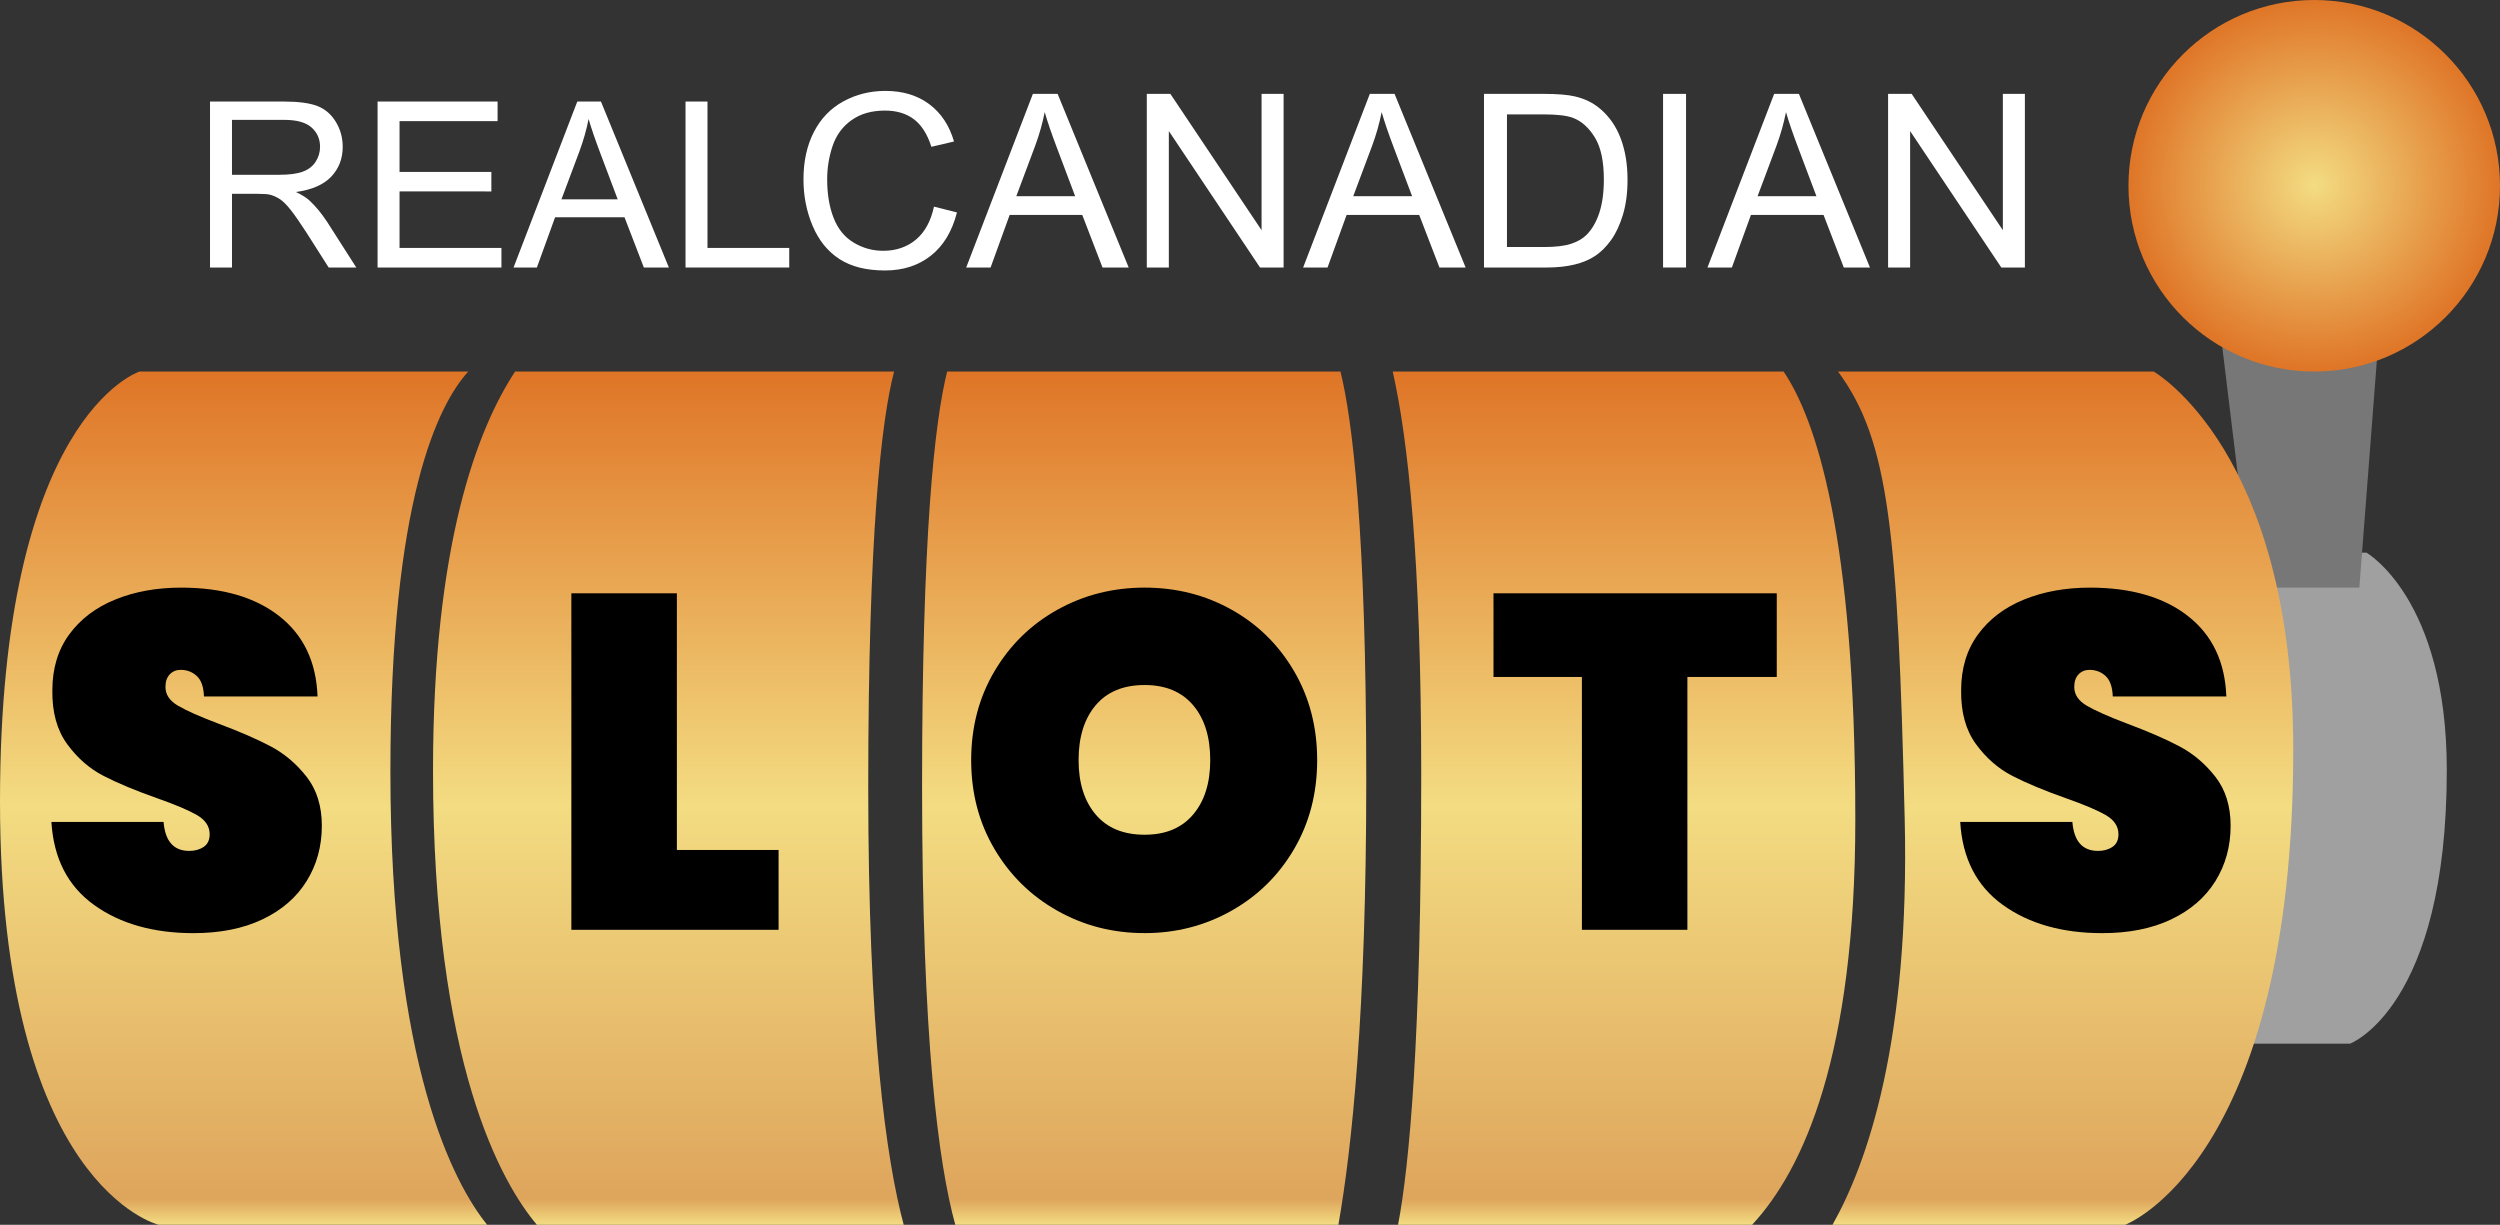 <?xml version="1.0" encoding="utf-8"?>
<!-- Generator: Adobe Illustrator 16.0.0, SVG Export Plug-In . SVG Version: 6.00 Build 0)  -->
<!DOCTYPE svg PUBLIC "-//W3C//DTD SVG 1.1//EN" "http://www.w3.org/Graphics/SVG/1.1/DTD/svg11.dtd">
<svg version="1.1" id="Layer_1" xmlns="http://www.w3.org/2000/svg" xmlns:xlink="http://www.w3.org/1999/xlink" x="0px" y="0px"
	 width="375.918px" height="184.166px" viewBox="0 0 375.918 184.166" enable-background="new 0 0 375.918 184.166"
	 xml:space="preserve">
<rect x="0" y="0" width="375.918" height="184.166" fill="#333333" stroke="none"/>
<g enable-background="new    ">
	<path fill="#FFFFFF" d="M31.58,40.225V15.268h11.065c2.225,0,3.916,0.225,5.073,0.673s2.083,1.24,2.775,2.375
		c0.692,1.135,1.039,2.389,1.039,3.762c0,1.771-0.573,3.263-1.72,4.478c-1.146,1.214-2.917,1.986-5.311,2.315
		c0.874,0.42,1.538,0.834,1.992,1.242c0.964,0.886,1.878,1.992,2.741,3.319l4.341,6.793h-4.154l-3.303-5.192
		c-0.965-1.498-1.759-2.645-2.383-3.438c-0.625-0.795-1.183-1.351-1.677-1.669c-0.494-0.317-0.996-0.538-1.507-0.663
		c-0.375-0.08-0.987-0.119-1.838-0.119h-3.831v11.082H31.58z M34.883,26.282h7.099c1.509,0,2.689-0.156,3.541-0.469
		c0.851-0.312,1.498-0.811,1.94-1.498c0.443-0.687,0.664-1.433,0.664-2.238c0-1.18-0.429-2.15-1.285-2.911
		c-0.857-0.76-2.21-1.141-4.061-1.141h-7.899V26.282z"/>
	<path fill="#FFFFFF" d="M56.775,40.225V15.268h18.045v2.945H60.078v7.644h13.806v2.928H60.078v8.495h15.321v2.945H56.775z"/>
	<path fill="#FFFFFF" d="M77.221,40.225l9.584-24.957h3.558l10.214,24.957h-3.762l-2.911-7.559H83.469l-2.741,7.559H77.221z
		 M84.422,29.977h8.461l-2.604-6.912c-0.794-2.1-1.385-3.824-1.771-5.175c-0.318,1.6-0.766,3.189-1.345,4.767L84.422,29.977z"/>
	<path fill="#FFFFFF" d="M103.081,40.225V15.268h3.302v22.012h12.292v2.945H103.081z"/>
</g>
<g enable-background="new    ">
	<path fill="#FFFFFF" d="M140.44,31.071l3.455,0.872c-0.724,2.838-2.027,5.002-3.909,6.491c-1.882,1.49-4.182,2.235-6.901,2.235
		c-2.813,0-5.102-0.573-6.865-1.719c-1.763-1.146-3.104-2.805-4.024-4.978c-0.92-2.173-1.38-4.506-1.38-6.999
		c0-2.718,0.52-5.09,1.558-7.114c1.039-2.024,2.517-3.562,4.435-4.612c1.917-1.051,4.027-1.576,6.331-1.576
		c2.612,0,4.808,0.665,6.589,1.994c1.781,1.33,3.021,3.2,3.722,5.61l-3.401,0.801c-0.605-1.899-1.484-3.282-2.636-4.149
		c-1.152-0.866-2.6-1.3-4.345-1.3c-2.006,0-3.684,0.481-5.031,1.442c-1.348,0.962-2.295,2.253-2.841,3.874
		c-0.546,1.62-0.819,3.292-0.819,5.013c0,2.221,0.323,4.158,0.97,5.814s1.653,2.895,3.019,3.713
		c1.365,0.819,2.843,1.229,4.435,1.229c1.935,0,3.573-0.559,4.915-1.674C139.057,34.924,139.965,33.268,140.44,31.071z"/>
	<path fill="#FFFFFF" d="M145.284,40.225l10.026-26.107h3.722l10.685,26.107h-3.936l-3.045-7.907H151.82l-2.867,7.907H145.284z
		 M152.817,29.504h8.851l-2.725-7.23c-0.832-2.196-1.449-4.001-1.852-5.414c-0.333,1.674-0.802,3.337-1.407,4.986L152.817,29.504z"
		/>
	<path fill="#FFFFFF" d="M172.442,40.225V14.117h3.544l13.713,20.498V14.117h3.313v26.107h-3.545l-13.712-20.516v20.516H172.442z"/>
	<path fill="#FFFFFF" d="M195.949,40.225l10.026-26.107h3.722l10.686,26.107h-3.936l-3.045-7.907h-10.917l-2.867,7.907H195.949z
		 M203.482,29.504h8.852l-2.725-7.23c-0.832-2.196-1.449-4.001-1.853-5.414c-0.333,1.674-0.802,3.337-1.407,4.986L203.482,29.504z"
		/>
	<path fill="#FFFFFF" d="M223.144,40.225V14.117h8.993c2.03,0,3.58,0.125,4.648,0.374c1.496,0.345,2.771,0.968,3.828,1.87
		c1.377,1.163,2.407,2.65,3.09,4.461c0.684,1.811,1.024,3.879,1.024,6.206c0,1.983-0.231,3.74-0.694,5.271s-1.057,2.799-1.781,3.802
		c-0.725,1.004-1.517,1.793-2.377,2.369c-0.861,0.576-1.9,1.012-3.117,1.309s-2.615,0.445-4.193,0.445H223.144z M226.598,37.144
		h5.574c1.722,0,3.072-0.16,4.052-0.48s1.761-0.771,2.342-1.354c0.819-0.819,1.458-1.921,1.915-3.304s0.686-3.06,0.686-5.031
		c0-2.73-0.449-4.828-1.345-6.295c-0.896-1.466-1.985-2.449-3.269-2.947c-0.926-0.356-2.416-0.534-4.469-0.534h-5.486V37.144z"/>
	<path fill="#FFFFFF" d="M250.07,40.225V14.117h3.455v26.107H250.07z"/>
	<path fill="#FFFFFF" d="M256.748,40.225l10.026-26.107h3.722l10.686,26.107h-3.936l-3.045-7.907h-10.917l-2.867,7.907H256.748z
		 M264.281,29.504h8.852l-2.725-7.23c-0.832-2.196-1.449-4.001-1.853-5.414c-0.333,1.674-0.802,3.337-1.407,4.986L264.281,29.504z"
		/>
	<path fill="#FFFFFF" d="M283.906,40.225V14.117h3.545l13.712,20.498V14.117h3.313v26.107h-3.544l-13.713-20.516v20.516H283.906z"/>
</g>
<g>
	<g>
		<defs>
			<path id="SVGID_1_" d="M142.421,55.867c-1.939,7.782-3.771,25.005-3.771,62.323c0,38.045,2.448,56.775,4.994,65.976h57.605
				c2.021-11.447,4.192-31.86,4.192-66.735c0-37.914-2.11-54.4-3.877-61.563H142.421z"/>
		</defs>
		<clipPath id="SVGID_2_">
			<use xlink:href="#SVGID_1_"  overflow="visible"/>
		</clipPath>
		
			<linearGradient id="SVGID_3_" gradientUnits="userSpaceOnUse" x1="-119.906" y1="305.333" x2="-118.906" y2="305.333" gradientTransform="matrix(0 -128.299 128.299 0 -39001.953 -15199.613)">
			<stop  offset="0" style="stop-color:#F3DC82"/>
			<stop  offset="0.03" style="stop-color:#DEA55C"/>
			<stop  offset="0.492" style="stop-color:#F3DC82"/>
			<stop  offset="1" style="stop-color:#DF7527"/>
		</linearGradient>
		<rect x="138.65" y="55.867" clip-path="url(#SVGID_2_)" fill="url(#SVGID_3_)" width="66.792" height="128.299"/>
	</g>
</g>
<g>
	<g>
		<defs>
			<path id="SVGID_4_" d="M20.985,55.867c0,0-20.985,6.643-20.985,64.608c0,57.967,23.847,63.689,23.847,63.689h49.402
				c-4.921-6.105-14.546-23.725-14.546-68.17c0-40.815,7.172-55.145,11.711-60.129L20.985,55.867L20.985,55.867z"/>
		</defs>
		<clipPath id="SVGID_5_">
			<use xlink:href="#SVGID_4_"  overflow="visible"/>
		</clipPath>
		
			<linearGradient id="SVGID_6_" gradientUnits="userSpaceOnUse" x1="-119.906" y1="305.333" x2="-118.906" y2="305.333" gradientTransform="matrix(0 -128.299 128.299 0 -39137.328 -15199.613)">
			<stop  offset="0" style="stop-color:#F3DC82"/>
			<stop  offset="0.03" style="stop-color:#DEA55C"/>
			<stop  offset="0.492" style="stop-color:#F3DC82"/>
			<stop  offset="1" style="stop-color:#DF7527"/>
		</linearGradient>
		<rect y="55.867" clip-path="url(#SVGID_5_)" fill="url(#SVGID_6_)" width="73.249" height="128.299"/>
	</g>
</g>
<g>
	<g>
		<defs>
			<path id="SVGID_7_" d="M77.455,55.867c-5.68,8.632-12.343,25.994-12.343,59.961c0,44.303,10.39,62.157,15.619,68.338h55.156
				c-2.663-9.974-5.333-29.119-5.333-65.808c0-38.346,1.991-55.166,3.886-62.491H77.455z"/>
		</defs>
		<clipPath id="SVGID_8_">
			<use xlink:href="#SVGID_7_"  overflow="visible"/>
		</clipPath>
		
			<linearGradient id="SVGID_9_" gradientUnits="userSpaceOnUse" x1="-119.906" y1="305.333" x2="-118.906" y2="305.333" gradientTransform="matrix(0 -128.299 128.299 0 -39073.453 -15199.613)">
			<stop  offset="0" style="stop-color:#F3DC82"/>
			<stop  offset="0.03" style="stop-color:#DEA55C"/>
			<stop  offset="0.492" style="stop-color:#F3DC82"/>
			<stop  offset="1" style="stop-color:#DF7527"/>
		</linearGradient>
		<rect x="65.112" y="55.867" clip-path="url(#SVGID_8_)" fill="url(#SVGID_9_)" width="70.775" height="128.299"/>
	</g>
</g>
<g>
	<g>
		<defs>
			<path id="SVGID_10_" d="M209.417,55.867c2.283,10.008,4.289,28.062,4.289,60.636c0,39.973-1.794,58.795-3.483,67.663h53.237
				c7.786-8.374,15.519-25.58,15.519-60.917c0-42.928-6.012-60.327-10.782-67.382H209.417z"/>
		</defs>
		<clipPath id="SVGID_11_">
			<use xlink:href="#SVGID_10_"  overflow="visible"/>
		</clipPath>
		
			<linearGradient id="SVGID_12_" gradientUnits="userSpaceOnUse" x1="-119.906" y1="305.333" x2="-118.906" y2="305.333" gradientTransform="matrix(0 -128.299 128.299 0 -38929.703 -15199.613)">
			<stop  offset="0" style="stop-color:#F3DC82"/>
			<stop  offset="0.03" style="stop-color:#DEA55C"/>
			<stop  offset="0.492" style="stop-color:#F3DC82"/>
			<stop  offset="1" style="stop-color:#DF7527"/>
		</linearGradient>
		<rect x="209.417" y="55.867" clip-path="url(#SVGID_11_)" fill="url(#SVGID_12_)" width="69.562" height="128.299"/>
	</g>
</g>
<g>
	<g>
		<defs>
			<rect id="SVGID_13_" width="375.918" height="184.166"/>
		</defs>
		<clipPath id="SVGID_14_">
			<use xlink:href="#SVGID_13_"  overflow="visible"/>
		</clipPath>
		<path clip-path="url(#SVGID_14_)" fill="#A0A0A0" d="M355.842,83.105h-27.313c4.444,6.005,5.165,13.989,5.767,38.578
			c0.476,19.428-3.268,29.981-6.243,35.246h25.32c0,0,14.545-5.412,14.545-41.128C367.917,89.965,355.842,83.105,355.842,83.105"/>
	</g>
	<g>
		<defs>
			<rect id="SVGID_15_" width="375.918" height="184.166"/>
		</defs>
		<clipPath id="SVGID_16_">
			<use xlink:href="#SVGID_15_"  overflow="visible"/>
		</clipPath>
		<path clip-path="url(#SVGID_16_)" d="M14.125,136.06c-3.931-2.834-6.063-6.99-6.396-12.472h16.865
			c0.238,2.908,1.525,4.36,3.86,4.36c0.857,0,1.583-0.202,2.179-0.608c0.595-0.403,0.893-1.036,0.893-1.893
			c0-1.191-0.643-2.156-1.929-2.896c-1.286-0.737-3.287-1.583-6.003-2.536c-3.24-1.144-5.92-2.263-8.04-3.357
			c-2.12-1.098-3.943-2.692-5.467-4.788c-1.525-2.097-2.263-4.789-2.215-8.076c0-3.287,0.845-6.086,2.537-8.397
			c1.691-2.31,4.002-4.061,6.932-5.25c2.93-1.19,6.228-1.787,9.898-1.787c6.192,0,11.112,1.43,14.757,4.288
			c3.645,2.858,5.562,6.887,5.753,12.078h-17.08c-0.048-1.43-0.405-2.453-1.072-3.072c-0.668-0.618-1.477-0.93-2.43-0.93
			c-0.667,0-1.215,0.228-1.644,0.678c-0.428,0.455-0.643,1.086-0.643,1.896c0,1.144,0.631,2.084,1.894,2.823
			c1.262,0.738,3.275,1.632,6.038,2.679c3.192,1.192,5.825,2.335,7.897,3.431c2.073,1.099,3.871,2.621,5.396,4.573
			c1.524,1.954,2.287,4.408,2.287,7.362c0,3.097-0.763,5.872-2.287,8.324c-1.525,2.453-3.741,4.373-6.646,5.754
			c-2.907,1.383-6.36,2.07-10.362,2.07C23.046,140.312,18.056,138.894,14.125,136.06"/>
	</g>
	<g>
		<defs>
			<rect id="SVGID_17_" width="375.918" height="184.166"/>
		</defs>
		<clipPath id="SVGID_18_">
			<use xlink:href="#SVGID_17_"  overflow="visible"/>
		</clipPath>
		<polygon clip-path="url(#SVGID_18_)" points="101.779,127.806 117.072,127.806 117.072,139.812 85.914,139.812 85.914,89.214 
			101.779,89.214 		"/>
	</g>
	<g>
		<defs>
			<rect id="SVGID_19_" width="375.918" height="184.166"/>
		</defs>
		<clipPath id="SVGID_20_">
			<use xlink:href="#SVGID_19_"  overflow="visible"/>
		</clipPath>
		<path clip-path="url(#SVGID_20_)" d="M159.004,136.953c-3.978-2.24-7.135-5.335-9.469-9.29c-2.335-3.954-3.502-8.409-3.502-13.365
			c0-4.954,1.167-9.408,3.502-13.363c2.334-3.953,5.491-7.039,9.469-9.254c3.977-2.215,8.349-3.323,13.113-3.323
			c4.764,0,9.123,1.108,13.079,3.323c3.955,2.215,7.086,5.301,9.397,9.254c2.312,3.955,3.466,8.409,3.466,13.363
			c0,4.956-1.154,9.411-3.466,13.365c-2.311,3.955-5.456,7.05-9.434,9.29c-3.978,2.239-8.325,3.356-13.042,3.356
			C167.353,140.312,162.981,139.192,159.004,136.953 M179.407,122.479c1.715-2.022,2.573-4.752,2.573-8.183
			c0-3.476-0.858-6.229-2.573-8.254c-1.715-2.024-4.145-3.037-7.29-3.037c-3.192,0-5.645,1.013-7.36,3.037
			c-1.715,2.024-2.573,4.778-2.573,8.254c0,3.431,0.858,6.159,2.573,8.183c1.715,2.025,4.168,3.037,7.36,3.037
			C175.262,125.519,177.692,124.506,179.407,122.479"/>
	</g>
	<g>
		<defs>
			<rect id="SVGID_21_" width="375.918" height="184.166"/>
		</defs>
		<clipPath id="SVGID_22_">
			<use xlink:href="#SVGID_21_"  overflow="visible"/>
		</clipPath>
		<polygon clip-path="url(#SVGID_22_)" points="267.166,89.214 267.166,101.792 253.729,101.792 253.729,139.812 237.866,139.812 
			237.866,101.792 224.574,101.792 224.574,89.214 		"/>
	</g>
	<g>
		<defs>
			<rect id="SVGID_23_" width="375.918" height="184.166"/>
		</defs>
		<clipPath id="SVGID_24_">
			<use xlink:href="#SVGID_23_"  overflow="visible"/>
		</clipPath>
		<polygon clip-path="url(#SVGID_24_)" fill="#777777" points="354.769,88.357 359.425,27.934 331.204,27.934 338.565,88.357 		"/>
	</g>
</g>
<g>
	<g>
		<defs>
			<path id="SVGID_25_" d="M276.378,55.867c7.728,10.437,8.978,24.312,10.022,67.045c0.824,33.762-5.68,52.103-10.852,61.254h44.005
				c0,0,25.278-9.407,25.278-71.476c0-44.899-20.986-56.823-20.986-56.823H276.378z"/>
		</defs>
		<clipPath id="SVGID_26_">
			<use xlink:href="#SVGID_25_"  overflow="visible"/>
		</clipPath>
		
			<linearGradient id="SVGID_27_" gradientUnits="userSpaceOnUse" x1="-119.906" y1="305.333" x2="-118.906" y2="305.333" gradientTransform="matrix(0 -128.299 128.299 0 -38863.703 -15199.613)">
			<stop  offset="0" style="stop-color:#F3DC82"/>
			<stop  offset="0.03" style="stop-color:#DEA55C"/>
			<stop  offset="0.492" style="stop-color:#F3DC82"/>
			<stop  offset="1" style="stop-color:#DF7527"/>
		</linearGradient>
		<rect x="275.55" y="55.867" clip-path="url(#SVGID_26_)" fill="url(#SVGID_27_)" width="69.283" height="128.299"/>
	</g>
</g>
<g>
	<g>
		<defs>
			<rect id="SVGID_28_" width="375.918" height="184.166"/>
		</defs>
		<clipPath id="SVGID_29_">
			<use xlink:href="#SVGID_28_"  overflow="visible"/>
		</clipPath>
		<path clip-path="url(#SVGID_29_)" d="M301.146,136.06c-3.931-2.834-6.063-6.99-6.396-12.472h16.865
			c0.236,2.908,1.523,4.36,3.858,4.36c0.857,0,1.583-0.202,2.18-0.608c0.596-0.403,0.894-1.036,0.894-1.893
			c0-1.191-0.644-2.156-1.929-2.896c-1.286-0.737-3.287-1.583-6.003-2.536c-3.24-1.144-5.921-2.263-8.04-3.357
			c-2.12-1.098-3.943-2.692-5.469-4.788c-1.523-2.097-2.262-4.789-2.215-8.076c0-3.287,0.846-6.086,2.537-8.397
			c1.691-2.31,4.002-4.061,6.932-5.25c2.932-1.19,6.229-1.787,9.898-1.787c6.192,0,11.112,1.43,14.757,4.288
			c3.646,2.858,5.563,6.887,5.753,12.078H317.69c-0.049-1.43-0.404-2.453-1.071-3.072c-0.668-0.618-1.479-0.93-2.431-0.93
			c-0.667,0-1.216,0.228-1.645,0.678c-0.429,0.455-0.644,1.086-0.644,1.896c0,1.144,0.631,2.084,1.895,2.823
			c1.262,0.738,3.274,1.632,6.038,2.679c3.191,1.192,5.825,2.335,7.896,3.431c2.073,1.099,3.871,2.621,5.396,4.573
			c1.523,1.954,2.287,4.408,2.287,7.362c0,3.097-0.764,5.872-2.287,8.324c-1.525,2.453-3.741,4.373-6.646,5.754
			c-2.906,1.383-6.358,2.07-10.36,2.07C310.068,140.312,305.079,138.894,301.146,136.06"/>
	</g>
</g>
<g>
	<g>
		<defs>
			<circle id="SVGID_30_" cx="347.985" cy="27.934" r="27.934"/>
		</defs>
		<clipPath id="SVGID_31_">
			<use xlink:href="#SVGID_30_"  overflow="visible"/>
		</clipPath>
		
			<radialGradient id="SVGID_32_" cx="-113.333" cy="315.279" r="1" gradientTransform="matrix(27.933 0 0 27.933 3513.763 -8778.873)" gradientUnits="userSpaceOnUse">
			<stop  offset="0" style="stop-color:#F3DC82"/>
			<stop  offset="1" style="stop-color:#DF7527"/>
		</radialGradient>
		<rect x="320.051" clip-path="url(#SVGID_31_)" fill="url(#SVGID_32_)" width="55.867" height="55.867"/>
	</g>
</g>
</svg>

